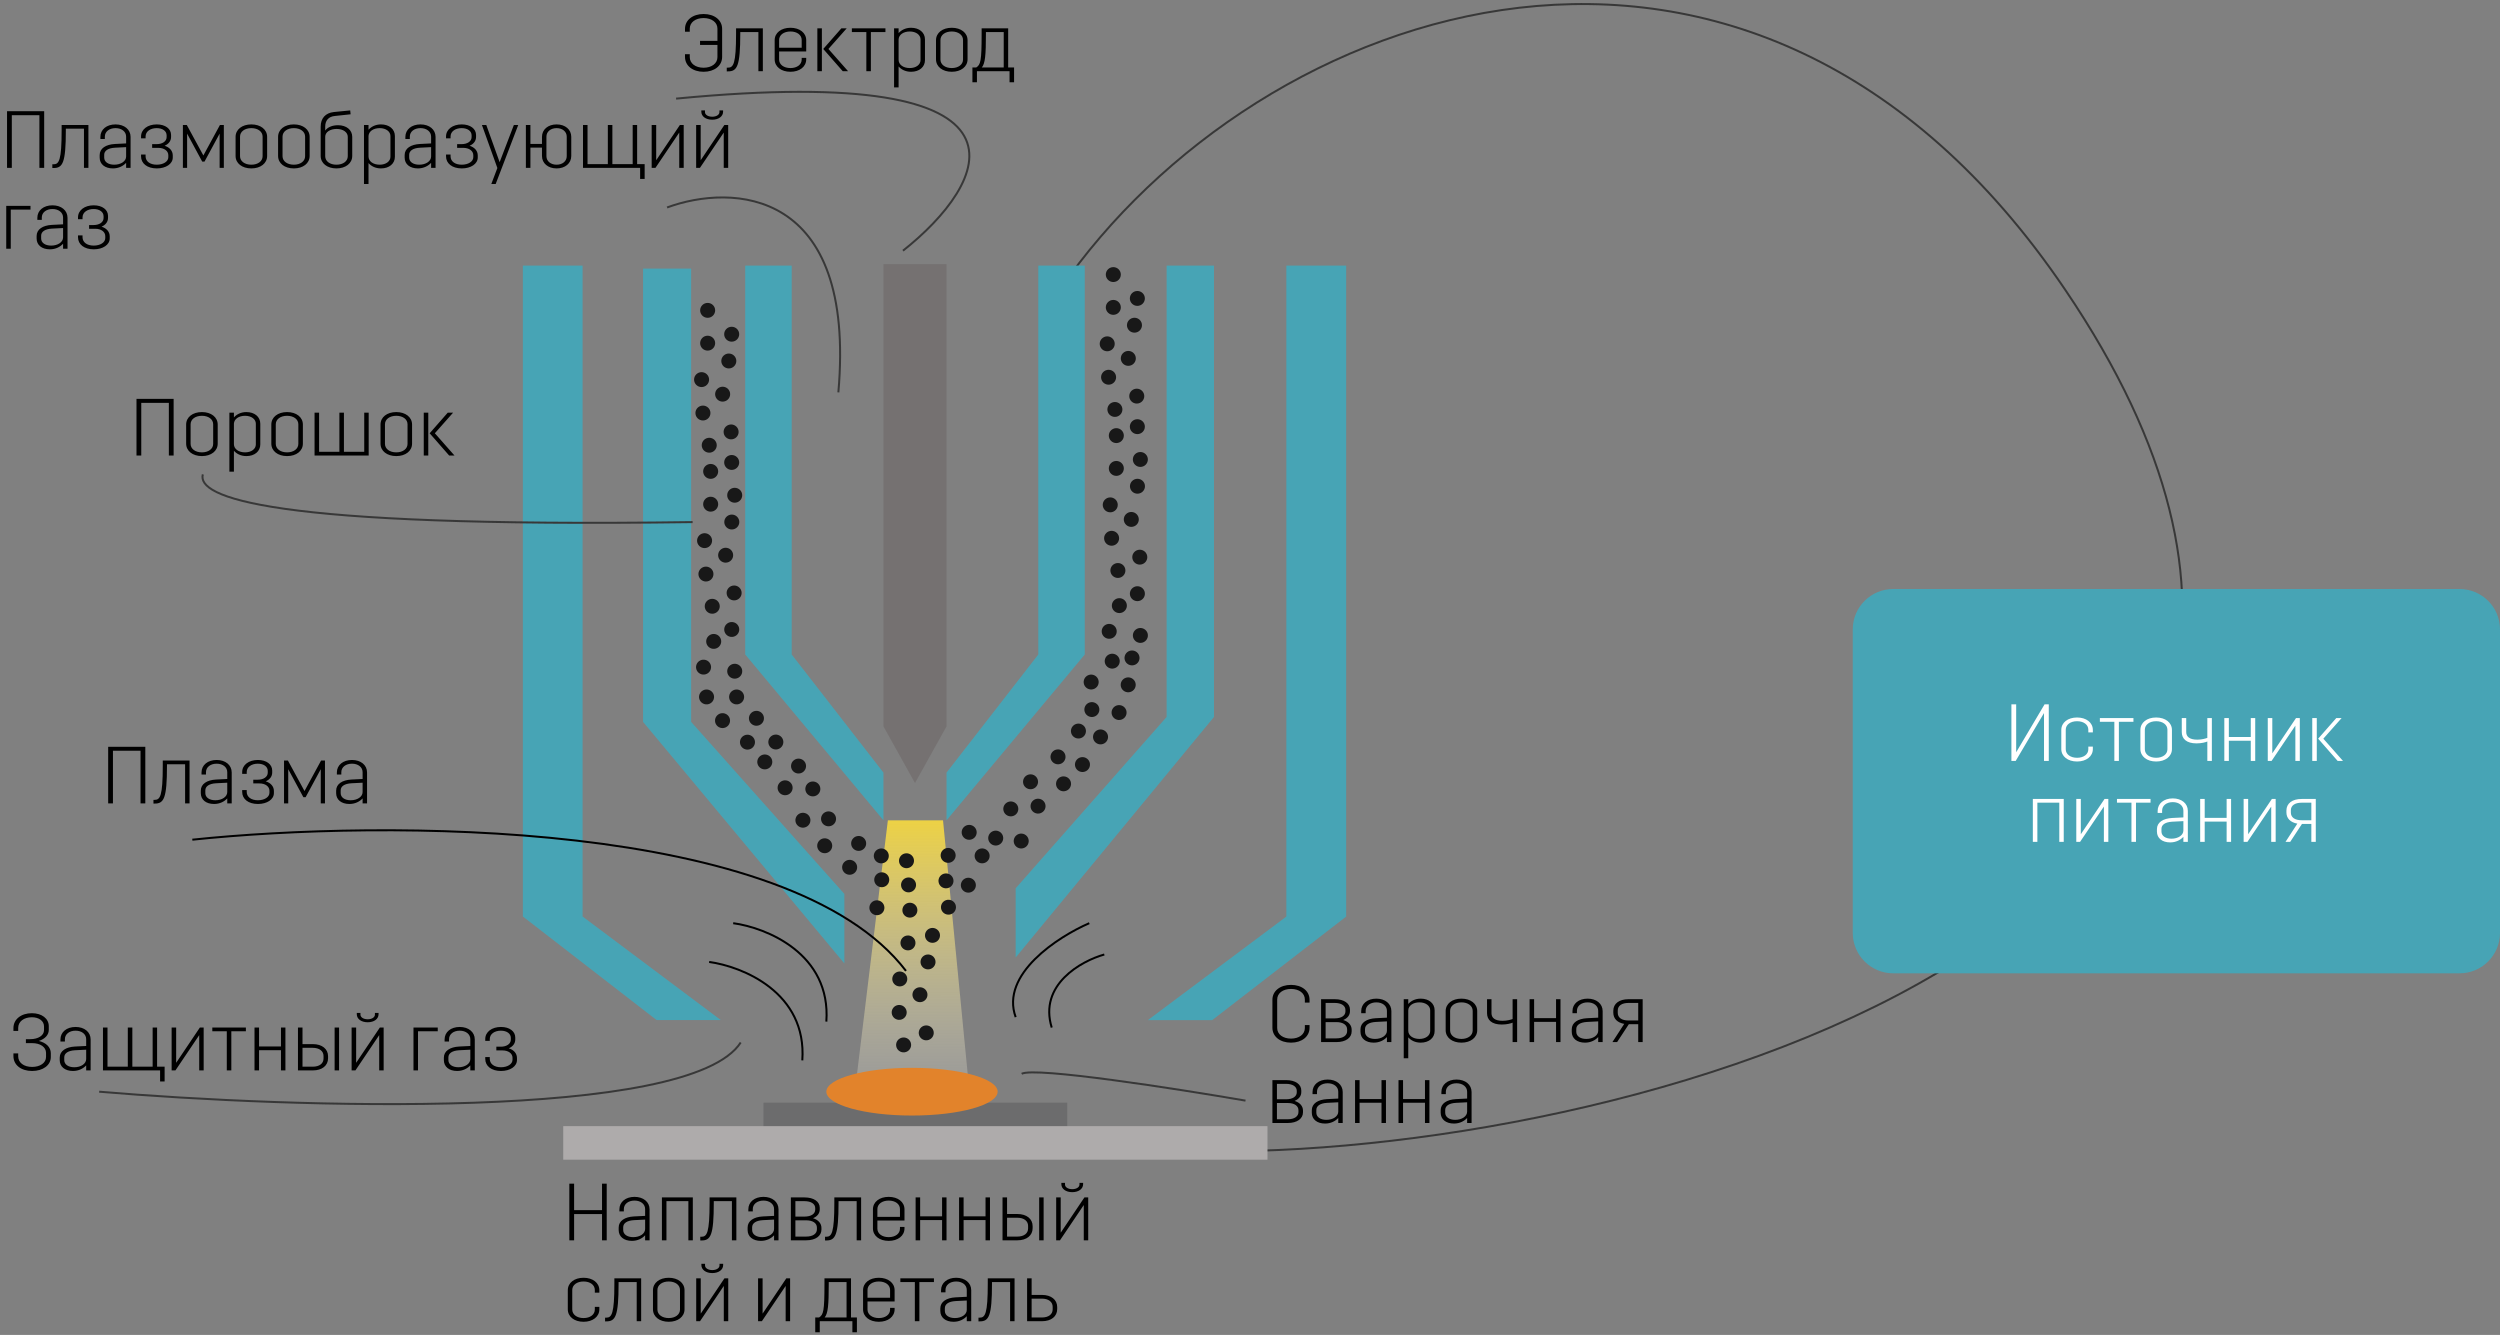<svg width="618" height="330" viewBox="0 0 618 330" fill="none" xmlns="http://www.w3.org/2000/svg">
<rect x="0" y="0" width="618" height="330" fill="#808080" stroke="none"/>
<path d="M300.999 284.604C404.666 284.937 616.709 228.519 510.5 71.604C433 -42.897 311 0.27 262 71.604" stroke="#383838" stroke-width="0.5"/>
<path d="M219.481 202.78H233.113L239.93 272.813H210.96L219.481 202.78Z" fill="url(#paint0_linear_411_656)"/>
<path d="M263.824 272.581V279.214H188.728V272.581H263.824Z" fill="#6C6C6D"/>
<rect x="313.32" y="278.384" width="8.292" height="174.087" transform="rotate(90 313.32 278.384)" fill="#AEABAB"/>
<path d="M269.271 228.213C261.595 231.531 247.21 240.819 251.072 251.435" stroke="black" stroke-width="0.5"/>
<path d="M272.984 235.954C267.289 237.551 256.717 243.399 259.985 254.015" stroke="black" stroke-width="0.5"/>
<path d="M218.387 65.294H233.986V179.559L226.186 193.566L218.387 179.559V65.294Z" fill="#757171"/>
<path d="M195.707 161.793L218.388 190.986V202.781L184.219 161.793V65.663H195.707V161.793Z" fill="#47A4B5"/>
<path d="M170.846 178.447L208.729 220.981V238.166L158.961 178.448V66.401L170.846 66.4V178.447Z" fill="#47A4B5"/>
<path d="M288.39 177.229L251.073 219.58V236.692L300.098 177.229V65.663L288.39 65.663V177.229Z" fill="#47A4B5"/>
<path d="M256.665 161.793L233.984 190.986V202.781L268.152 161.793V65.663H256.665V161.793Z" fill="#47A4B5"/>
<path d="M144.014 65.663H129.25V226.559L162.305 252.153H178.176L144.014 226.559V65.663Z" fill="#47A4B5"/>
<path d="M317.984 65.663H332.777V226.576L299.656 252.173H283.753L317.984 226.576V65.663Z" fill="#47A4B5"/>
<ellipse cx="225.443" cy="269.865" rx="21.17" ry="5.898" fill="#E2832B"/>
<ellipse cx="174.931" cy="76.721" rx="1.857" ry="1.843" fill="#181818"/>
<ellipse cx="275.212" cy="67.875" rx="1.857" ry="1.843" fill="#181818"/>
<ellipse cx="1.852" cy="1.848" rx="1.852" ry="1.848" transform="matrix(0.791 -0.612 0.618 0.786 178.277 155.288)" fill="#181818"/>
<ellipse cx="1.852" cy="1.848" rx="1.852" ry="1.848" transform="matrix(0.791 -0.612 0.618 0.786 278.555 146.442)" fill="#181818"/>
<ellipse cx="175.677" cy="116.529" rx="1.857" ry="1.843" fill="#181818"/>
<ellipse cx="275.955" cy="107.683" rx="1.857" ry="1.843" fill="#181818"/>
<ellipse cx="1.852" cy="1.848" rx="1.852" ry="1.848" transform="matrix(0.791 -0.612 0.618 0.786 186.449 188.028)" fill="#181818"/>
<ellipse cx="1.852" cy="1.848" rx="1.852" ry="1.848" transform="matrix(0.789 0.615 -0.621 0.784 266.277 178.129)" fill="#181818"/>
<ellipse cx="1.857" cy="1.843" rx="1.857" ry="1.843" transform="matrix(0.998 0.057 -0.058 0.998 223.176 223.05)" fill="#181818"/>
<ellipse cx="180.873" cy="114.318" rx="1.857" ry="1.843" fill="#181818"/>
<ellipse cx="281.154" cy="105.471" rx="1.857" ry="1.843" fill="#181818"/>
<ellipse cx="1.852" cy="1.848" rx="1.852" ry="1.848" transform="matrix(0.791 -0.612 0.618 0.786 189.18 183.11)" fill="#181818"/>
<ellipse cx="1.852" cy="1.848" rx="1.852" ry="1.848" transform="matrix(0.789 0.615 -0.621 0.784 271.738 179.579)" fill="#181818"/>
<ellipse cx="1.857" cy="1.843" rx="1.857" ry="1.843" transform="matrix(0.998 0.057 -0.058 0.998 232.715 222.316)" fill="#181818"/>
<ellipse cx="1.848" cy="1.853" rx="1.848" ry="1.853" transform="matrix(0.57 0.821 -0.825 0.565 180.637 86.673)" fill="#181818"/>
<ellipse cx="1.848" cy="1.853" rx="1.848" ry="1.853" transform="matrix(0.57 0.821 -0.825 0.565 280.914 77.827)" fill="#181818"/>
<ellipse cx="1.856" cy="1.844" rx="1.856" ry="1.844" transform="matrix(0.955 0.298 -0.302 0.953 172.703 162.604)" fill="#181818"/>
<ellipse cx="1.856" cy="1.844" rx="1.856" ry="1.844" transform="matrix(0.955 0.298 -0.302 0.953 272.98 153.757)" fill="#181818"/>
<ellipse cx="1.848" cy="1.853" rx="1.848" ry="1.853" transform="matrix(0.57 0.821 -0.825 0.565 181.375 126.481)" fill="#181818"/>
<ellipse cx="1.848" cy="1.853" rx="1.848" ry="1.853" transform="matrix(0.57 0.821 -0.825 0.565 281.656 117.635)" fill="#181818"/>
<ellipse cx="1.856" cy="1.844" rx="1.856" ry="1.844" transform="matrix(0.955 0.298 -0.302 0.953 199.719 192.714)" fill="#181818"/>
<ellipse cx="1.843" cy="1.857" rx="1.843" ry="1.857" transform="matrix(-0.063 0.998 -0.998 -0.062 264.875 192.038)" fill="#181818"/>
<ellipse cx="1.847" cy="1.853" rx="1.847" ry="1.853" transform="matrix(0.522 0.853 -0.856 0.516 230.031 235.258)" fill="#181818"/>
<ellipse cx="1.856" cy="1.843" rx="1.856" ry="1.843" transform="matrix(0.982 -0.189 0.192 0.981 171.59 100.645)" fill="#181818"/>
<ellipse cx="1.856" cy="1.843" rx="1.856" ry="1.843" transform="matrix(0.982 -0.189 0.192 0.981 271.867 91.798)" fill="#181818"/>
<ellipse cx="1.849" cy="1.851" rx="1.849" ry="1.851" transform="matrix(0.66 -0.752 0.757 0.654 175.988 178.317)" fill="#181818"/>
<ellipse cx="1.849" cy="1.851" rx="1.849" ry="1.851" transform="matrix(0.66 -0.752 0.757 0.654 276.27 169.471)" fill="#181818"/>
<ellipse cx="1.856" cy="1.843" rx="1.856" ry="1.843" transform="matrix(0.982 -0.189 0.192 0.981 172.332 140.453)" fill="#181818"/>
<ellipse cx="1.856" cy="1.843" rx="1.856" ry="1.843" transform="matrix(0.982 -0.189 0.192 0.981 272.613 131.606)" fill="#181818"/>
<ellipse cx="1.849" cy="1.851" rx="1.849" ry="1.851" transform="matrix(0.66 -0.752 0.757 0.654 201.246 209.251)" fill="#181818"/>
<ellipse cx="1.854" cy="1.846" rx="1.854" ry="1.846" transform="matrix(0.891 0.454 -0.459 0.888 249.066 197.481)" fill="#181818"/>
<ellipse cx="1.85" cy="1.85" rx="1.85" ry="1.85" transform="matrix(-0.72 0.694 -0.7 -0.715 245.41 211.61)" fill="#181818"/>
<ellipse cx="1.853" cy="1.847" rx="1.853" ry="1.847" transform="matrix(-0.854 -0.52 0.525 -0.851 218.578 220.013)" fill="#181818"/>
<ellipse cx="1.857" cy="1.843" rx="1.857" ry="1.843" transform="matrix(0.991 -0.133 0.135 0.991 220.191 248.688)" fill="#181818"/>
<ellipse cx="180.873" cy="82.618" rx="1.857" ry="1.843" fill="#181818"/>
<ellipse cx="281.154" cy="73.772" rx="1.857" ry="1.843" fill="#181818"/>
<ellipse cx="1.852" cy="1.848" rx="1.852" ry="1.848" transform="matrix(0.791 -0.612 0.618 0.786 173.82 158.236)" fill="#181818"/>
<ellipse cx="1.852" cy="1.848" rx="1.852" ry="1.848" transform="matrix(0.791 -0.612 0.618 0.786 274.098 149.39)" fill="#181818"/>
<ellipse cx="181.619" cy="122.426" rx="1.857" ry="1.843" fill="#181818"/>
<ellipse cx="281.896" cy="113.58" rx="1.857" ry="1.843" fill="#181818"/>
<ellipse cx="1.852" cy="1.848" rx="1.852" ry="1.848" transform="matrix(0.791 -0.612 0.618 0.786 194.793 189.051)" fill="#181818"/>
<ellipse cx="1.852" cy="1.848" rx="1.852" ry="1.848" transform="matrix(0.789 0.615 -0.621 0.784 267.273 186.412)" fill="#181818"/>
<ellipse cx="1.857" cy="1.843" rx="1.857" ry="1.843" transform="matrix(0.998 0.057 -0.058 0.998 228.766 229.28)" fill="#181818"/>
<ellipse cx="1.848" cy="1.853" rx="1.848" ry="1.853" transform="matrix(0.57 0.821 -0.825 0.565 179.113 94.876)" fill="#181818"/>
<ellipse cx="1.848" cy="1.853" rx="1.848" ry="1.853" transform="matrix(0.57 0.821 -0.825 0.565 279.395 86.029)" fill="#181818"/>
<ellipse cx="1.856" cy="1.844" rx="1.856" ry="1.844" transform="matrix(0.955 0.298 -0.302 0.953 180.875 169.976)" fill="#181818"/>
<ellipse cx="1.856" cy="1.844" rx="1.856" ry="1.844" transform="matrix(0.955 0.298 -0.302 0.953 278.621 160.33)" fill="#181818"/>
<ellipse cx="1.848" cy="1.853" rx="1.848" ry="1.853" transform="matrix(0.57 0.821 -0.825 0.565 179.855 134.684)" fill="#181818"/>
<ellipse cx="1.848" cy="1.853" rx="1.848" ry="1.853" transform="matrix(0.57 0.821 -0.825 0.565 280.133 125.838)" fill="#181818"/>
<ellipse cx="1.856" cy="1.844" rx="1.856" ry="1.844" transform="matrix(0.955 0.298 -0.302 0.953 203.602 200.109)" fill="#181818"/>
<ellipse cx="1.843" cy="1.857" rx="1.843" ry="1.857" transform="matrix(-0.063 0.998 -0.998 -0.062 258.574 197.556)" fill="#181818"/>
<ellipse cx="1.855" cy="1.845" rx="1.855" ry="1.845" transform="matrix(-0.927 -0.376 0.381 -0.925 240.395 221.225)" fill="#181818"/>
<ellipse cx="1.843" cy="1.857" rx="1.843" ry="1.857" transform="matrix(0.139 -0.99 0.991 0.137 214.672 225.967)" fill="#181818"/>
<ellipse cx="1.847" cy="1.853" rx="1.847" ry="1.853" transform="matrix(0.522 0.853 -0.856 0.516 228.035 243.361)" fill="#181818"/>
<ellipse cx="1.856" cy="1.843" rx="1.856" ry="1.843" transform="matrix(0.982 -0.189 0.192 0.981 178.555 105.312)" fill="#181818"/>
<ellipse cx="1.856" cy="1.843" rx="1.856" ry="1.843" transform="matrix(0.982 -0.189 0.192 0.981 278.832 96.465)" fill="#181818"/>
<ellipse cx="1.849" cy="1.851" rx="1.849" ry="1.851" transform="matrix(0.66 -0.752 0.757 0.654 184.371 177.744)" fill="#181818"/>
<ellipse cx="1.854" cy="1.846" rx="1.854" ry="1.846" transform="matrix(0.891 0.454 -0.459 0.888 275.832 173.662)" fill="#181818"/>
<ellipse cx="1.857" cy="1.843" rx="1.857" ry="1.843" transform="matrix(0.991 -0.133 0.135 0.991 231.758 216.173)" fill="#181818"/>
<ellipse cx="1.854" cy="1.846" rx="1.854" ry="1.846" transform="matrix(0.891 0.454 -0.459 0.888 269.105 172.924)" fill="#181818"/>
<ellipse cx="1.857" cy="1.843" rx="1.857" ry="1.843" transform="matrix(0.991 -0.133 0.135 0.991 222.504 217.172)" fill="#181818"/>
<ellipse cx="1.856" cy="1.843" rx="1.856" ry="1.843" transform="matrix(0.982 -0.189 0.192 0.981 179.301 145.12)" fill="#181818"/>
<ellipse cx="1.856" cy="1.843" rx="1.856" ry="1.843" transform="matrix(0.982 -0.189 0.192 0.981 279.578 136.273)" fill="#181818"/>
<ellipse cx="1.849" cy="1.851" rx="1.849" ry="1.851" transform="matrix(0.66 -0.752 0.757 0.654 209.637 208.677)" fill="#181818"/>
<ellipse cx="1.854" cy="1.846" rx="1.854" ry="1.846" transform="matrix(0.891 0.454 -0.459 0.888 251.641 205.422)" fill="#181818"/>
<ellipse cx="1.85" cy="1.85" rx="1.85" ry="1.85" transform="matrix(-0.72 0.694 -0.7 -0.715 237.008 211.49)" fill="#181818"/>
<ellipse cx="1.853" cy="1.847" rx="1.853" ry="1.847" transform="matrix(-0.854 -0.52 0.525 -0.851 218.469 214.116)" fill="#181818"/>
<ellipse cx="1.857" cy="1.843" rx="1.857" ry="1.843" transform="matrix(0.991 -0.133 0.135 0.991 226.879 253.746)" fill="#181818"/>
<ellipse cx="174.931" cy="84.83" rx="1.857" ry="1.843" fill="#181818"/>
<ellipse cx="275.212" cy="75.984" rx="1.857" ry="1.843" fill="#181818"/>
<ellipse cx="1.852" cy="1.848" rx="1.852" ry="1.848" transform="matrix(0.791 -0.612 0.618 0.786 179.016 165.608)" fill="#181818"/>
<ellipse cx="1.852" cy="1.848" rx="1.852" ry="1.848" transform="matrix(0.791 -0.612 0.618 0.786 279.297 156.762)" fill="#181818"/>
<ellipse cx="175.677" cy="124.638" rx="1.857" ry="1.843" fill="#181818"/>
<ellipse cx="275.955" cy="115.792" rx="1.857" ry="1.843" fill="#181818"/>
<ellipse cx="1.852" cy="1.848" rx="1.852" ry="1.848" transform="matrix(0.791 -0.612 0.618 0.786 191.473 194.422)" fill="#181818"/>
<ellipse cx="1.852" cy="1.848" rx="1.852" ry="1.848" transform="matrix(0.789 0.615 -0.621 0.784 261.227 184.505)" fill="#181818"/>
<ellipse cx="1.857" cy="1.843" rx="1.857" ry="1.843" transform="matrix(0.998 0.057 -0.058 0.998 222.703 231.145)" fill="#181818"/>
<ellipse cx="1.848" cy="1.853" rx="1.848" ry="1.853" transform="matrix(0.57 0.821 -0.825 0.565 173.906 91.275)" fill="#181818"/>
<ellipse cx="1.848" cy="1.853" rx="1.848" ry="1.853" transform="matrix(0.57 0.821 -0.825 0.565 274.18 82.429)" fill="#181818"/>
<ellipse cx="1.856" cy="1.844" rx="1.856" ry="1.844" transform="matrix(0.955 0.298 -0.302 0.953 173.445 169.976)" fill="#181818"/>
<ellipse cx="1.856" cy="1.844" rx="1.856" ry="1.844" transform="matrix(0.955 0.298 -0.302 0.953 273.727 161.129)" fill="#181818"/>
<ellipse cx="1.856" cy="1.844" rx="1.856" ry="1.844" transform="matrix(0.955 0.298 -0.302 0.953 268.523 166.29)" fill="#181818"/>
<ellipse cx="1.848" cy="1.853" rx="1.848" ry="1.853" transform="matrix(0.57 0.821 -0.825 0.565 174.648 131.084)" fill="#181818"/>
<ellipse cx="1.848" cy="1.853" rx="1.848" ry="1.853" transform="matrix(0.57 0.821 -0.825 0.565 274.93 122.238)" fill="#181818"/>
<ellipse cx="1.856" cy="1.844" rx="1.856" ry="1.844" transform="matrix(0.955 0.298 -0.302 0.953 197.266 200.45)" fill="#181818"/>
<ellipse cx="1.843" cy="1.857" rx="1.843" ry="1.857" transform="matrix(-0.063 0.998 -0.998 -0.062 256.719 191.533)" fill="#181818"/>
<ellipse cx="1.847" cy="1.853" rx="1.847" ry="1.853" transform="matrix(0.522 0.853 -0.856 0.516 223.047 239.468)" fill="#181818"/>
<ellipse cx="1.856" cy="1.843" rx="1.856" ry="1.843" transform="matrix(0.982 -0.189 0.192 0.981 173.148 108.606)" fill="#181818"/>
<ellipse cx="1.856" cy="1.843" rx="1.856" ry="1.843" transform="matrix(0.982 -0.189 0.192 0.981 273.426 99.76)" fill="#181818"/>
<ellipse cx="1.849" cy="1.851" rx="1.849" ry="1.851" transform="matrix(0.66 -0.752 0.757 0.654 182.152 183.644)" fill="#181818"/>
<ellipse cx="1.856" cy="1.843" rx="1.856" ry="1.843" transform="matrix(0.982 -0.189 0.192 0.981 173.891 148.415)" fill="#181818"/>
<ellipse cx="1.856" cy="1.843" rx="1.856" ry="1.843" transform="matrix(0.982 -0.189 0.192 0.981 274.168 139.569)" fill="#181818"/>
<ellipse cx="1.849" cy="1.851" rx="1.849" ry="1.851" transform="matrix(0.66 -0.752 0.757 0.654 207.41 214.577)" fill="#181818"/>
<ellipse cx="1.854" cy="1.846" rx="1.854" ry="1.846" transform="matrix(0.891 0.454 -0.459 0.888 245.336 204.697)" fill="#181818"/>
<ellipse cx="1.85" cy="1.85" rx="1.85" ry="1.85" transform="matrix(-0.72 0.694 -0.7 -0.715 242.207 205.793)" fill="#181818"/>
<ellipse cx="1.853" cy="1.847" rx="1.853" ry="1.847" transform="matrix(-0.854 -0.52 0.525 -0.851 224.699 215.312)" fill="#181818"/>
<ellipse cx="1.857" cy="1.843" rx="1.857" ry="1.843" transform="matrix(0.991 -0.133 0.135 0.991 221.285 256.726)" fill="#181818"/>
<path d="M181.246 228.213C189.417 229.319 205.461 235.733 204.273 252.541" stroke="black" stroke-width="0.5"/>
<path d="M175.305 237.797C183.475 238.903 199.52 245.317 198.331 262.125" stroke="black" stroke-width="0.5"/>
<path d="M169.331 13.403V14.063C169.331 16.244 171.231 17.744 173.931 17.744C176.611 17.744 178.511 16.244 178.511 14.063V7.144C178.511 4.964 176.611 3.464 173.931 3.464C171.231 3.464 169.331 4.964 169.331 7.144V7.844H170.511V7.084C170.511 5.524 171.931 4.464 173.931 4.464C175.931 4.464 177.351 5.524 177.351 7.084V10.104H173.051V11.104H177.351V14.123C177.351 15.684 175.931 16.744 173.931 16.744C171.931 16.744 170.511 15.684 170.511 14.123V13.403H169.331ZM179.655 16.724V17.643H179.955C182.215 17.643 182.995 16.424 182.995 8.324V7.924H187.475V17.604H188.575V7.004H181.955V8.324C181.955 15.803 181.295 16.724 179.955 16.724H179.655ZM191.497 14.664C191.497 16.483 193.097 17.744 195.397 17.744C197.677 17.744 199.297 16.483 199.297 14.664V14.303H198.177V14.723C198.177 15.963 197.037 16.823 195.397 16.823C193.757 16.823 192.597 15.963 192.597 14.723V12.723H199.297V9.944C199.297 8.124 197.677 6.864 195.397 6.864C193.097 6.864 191.497 8.124 191.497 9.944V14.664ZM195.397 7.784C197.037 7.784 198.177 8.644 198.177 9.884V11.803H192.597V9.884C192.597 8.644 193.757 7.784 195.397 7.784ZM208.328 17.604H209.648L204.788 12.104L209.308 7.004H207.988L203.508 12.104L208.328 17.604ZM202.048 17.604H203.168V7.004H202.048V17.604ZM210.58 7.924H214.16V17.604H215.28V7.924H218.88V7.004H210.58V7.924ZM221.013 21.604H222.133V16.424C222.773 17.163 223.813 17.744 225.213 17.744C227.253 17.744 228.653 16.564 228.653 14.864V9.744C228.653 8.044 227.253 6.864 225.213 6.864C223.813 6.864 222.773 7.464 222.133 8.184V7.004H221.013V21.604ZM224.893 16.823C223.293 16.823 222.133 15.983 222.133 14.803V9.724C222.193 8.584 223.333 7.784 224.893 7.784C226.453 7.784 227.553 8.624 227.553 9.744V14.864C227.553 15.983 226.453 16.823 224.893 16.823ZM239.18 14.664V9.944C239.18 8.124 237.56 6.864 235.28 6.864C232.98 6.864 231.38 8.124 231.38 9.944V14.664C231.38 16.483 232.98 17.744 235.28 17.744C237.56 17.744 239.18 16.483 239.18 14.664ZM238.06 14.723C238.06 15.963 236.9 16.823 235.28 16.823C233.64 16.823 232.48 15.963 232.48 14.723V9.884C232.48 8.644 233.64 7.784 235.28 7.784C236.9 7.784 238.06 8.644 238.06 9.884V14.723ZM240.38 20.343H241.5V17.604H249.56V20.343H250.68V16.683H249.22V7.004H242.66V8.324C242.66 15.184 242.4 15.983 241.32 16.683H240.38V20.343ZM243.72 8.324V7.924H248.12V16.683H242.7C243.52 15.704 243.72 13.723 243.72 8.324Z" fill="black"/>
<path d="M2.92 41.493V28.473H9.74V41.493H10.92V27.493H1.74V41.493H2.92ZM12.936 40.613V41.533H13.236C15.496 41.533 16.276 40.313 16.276 32.213V31.813H20.756V41.493H21.856V30.893H15.236V32.213C15.236 39.693 14.576 40.613 13.236 40.613H12.936ZM25.918 34.353V33.773C25.918 32.533 27.018 31.673 28.558 31.673C30.078 31.673 31.178 32.533 31.178 33.773V35.453L28.398 35.593C26.178 35.713 24.638 36.673 24.638 38.333V38.953C24.638 40.573 25.918 41.633 27.918 41.633C29.358 41.633 30.478 41.013 31.178 40.253V41.493H32.278V33.833C32.278 32.013 30.738 30.753 28.558 30.753C26.358 30.753 24.818 32.013 24.818 33.833V34.353H25.918ZM31.178 38.693C31.178 39.853 29.878 40.713 28.238 40.713C26.718 40.713 25.758 39.993 25.758 38.953V38.273C25.758 37.273 26.678 36.613 28.418 36.513L31.178 36.373V38.693ZM38.749 30.753C36.509 30.753 34.869 31.973 34.869 33.733V34.193H35.989V33.733C35.989 32.493 37.169 31.673 38.729 31.673C40.189 31.673 41.189 32.393 41.189 33.453V33.893C41.189 34.933 40.149 35.633 38.709 35.633H37.609V36.553H39.149C40.569 36.553 41.609 37.293 41.609 38.373V38.853C41.609 39.953 40.349 40.713 38.749 40.713C37.069 40.713 35.989 39.873 35.989 38.653V38.193H34.869V38.653C34.869 40.413 36.389 41.633 38.769 41.633C41.009 41.633 42.709 40.513 42.709 38.933V38.433C42.709 37.273 41.909 36.413 40.689 36.033C41.669 35.613 42.289 34.853 42.289 33.853V33.373C42.289 31.833 40.869 30.753 38.749 30.753ZM45.212 41.493H46.252V33.033L49.992 39.953H50.552L54.292 33.033V41.493H55.332V30.893H54.372L50.272 38.433L46.172 30.893H45.212V41.493ZM66.035 38.553V33.833C66.035 32.013 64.415 30.753 62.135 30.753C59.835 30.753 58.235 32.013 58.235 33.833V38.553C58.235 40.373 59.835 41.633 62.135 41.633C64.415 41.633 66.035 40.373 66.035 38.553ZM64.915 38.613C64.915 39.853 63.755 40.713 62.135 40.713C60.495 40.713 59.335 39.853 59.335 38.613V33.773C59.335 32.533 60.495 31.673 62.135 31.673C63.755 31.673 64.915 32.533 64.915 33.773V38.613ZM76.543 38.553V33.833C76.543 32.013 74.923 30.753 72.643 30.753C70.343 30.753 68.743 32.013 68.743 33.833V38.553C68.743 40.373 70.343 41.633 72.643 41.633C74.923 41.633 76.543 40.373 76.543 38.553ZM75.423 38.613C75.423 39.853 74.263 40.713 72.643 40.713C71.003 40.713 69.843 39.853 69.843 38.613V33.773C69.843 32.533 71.003 31.673 72.643 31.673C74.263 31.673 75.423 32.533 75.423 33.773V38.613ZM83.171 41.633C85.451 41.633 87.071 40.373 87.071 38.553V33.833C87.071 32.113 85.631 30.953 83.571 30.953C82.111 30.953 80.991 31.453 80.391 32.273V31.293C80.391 29.773 81.251 28.813 82.751 28.673L86.671 28.253L86.571 27.293L82.531 27.693C80.431 27.913 79.271 29.273 79.271 31.293V38.553C79.271 40.373 80.891 41.633 83.171 41.633ZM83.171 40.713C81.531 40.713 80.391 39.853 80.391 38.613V33.813C80.391 32.653 81.611 31.873 83.231 31.873C84.851 31.873 85.971 32.713 85.971 33.833V38.613C85.971 39.853 84.811 40.713 83.171 40.713ZM89.978 45.493H91.097V40.313C91.737 41.053 92.778 41.633 94.177 41.633C96.218 41.633 97.618 40.453 97.618 38.753V33.633C97.618 31.933 96.218 30.753 94.177 30.753C92.778 30.753 91.737 31.353 91.097 32.073V30.893H89.978V45.493ZM93.858 40.713C92.257 40.713 91.097 39.873 91.097 38.693V33.613C91.157 32.473 92.297 31.673 93.858 31.673C95.418 31.673 96.517 32.513 96.517 33.633V38.753C96.517 39.873 95.418 40.713 93.858 40.713ZM101.309 34.353V33.773C101.309 32.533 102.409 31.673 103.949 31.673C105.469 31.673 106.569 32.533 106.569 33.773V35.453L103.789 35.593C101.569 35.713 100.029 36.673 100.029 38.333V38.953C100.029 40.573 101.309 41.633 103.309 41.633C104.749 41.633 105.869 41.013 106.569 40.253V41.493H107.669V33.833C107.669 32.013 106.129 30.753 103.949 30.753C101.749 30.753 100.209 32.013 100.209 33.833V34.353H101.309ZM106.569 38.693C106.569 39.853 105.269 40.713 103.629 40.713C102.109 40.713 101.149 39.993 101.149 38.953V38.273C101.149 37.273 102.069 36.613 103.809 36.513L106.569 36.373V38.693ZM114.14 30.753C111.9 30.753 110.26 31.973 110.26 33.733V34.193H111.38V33.733C111.38 32.493 112.56 31.673 114.12 31.673C115.58 31.673 116.58 32.393 116.58 33.453V33.893C116.58 34.933 115.54 35.633 114.1 35.633H113V36.553H114.54C115.96 36.553 117 37.293 117 38.373V38.853C117 39.953 115.74 40.713 114.14 40.713C112.46 40.713 111.38 39.873 111.38 38.653V38.193H110.26V38.653C110.26 40.413 111.78 41.633 114.16 41.633C116.4 41.633 118.1 40.513 118.1 38.933V38.433C118.1 37.273 117.3 36.413 116.08 36.033C117.06 35.613 117.68 34.853 117.68 33.853V33.373C117.68 31.833 116.26 30.753 114.14 30.753ZM128.109 30.893H127.029L123.509 40.093L120.209 30.893H119.129L122.949 41.533L121.449 45.493H122.529L128.109 30.893ZM141.217 38.553V33.833C141.217 32.013 139.717 30.753 137.597 30.753C135.477 30.753 133.977 32.013 133.977 33.833V35.573H131.117V30.893H129.997V41.493H131.117V36.493H133.977V38.553C133.977 40.373 135.477 41.633 137.597 41.633C139.717 41.633 141.217 40.373 141.217 38.553ZM140.097 38.613C140.097 39.853 139.037 40.713 137.597 40.713C136.137 40.713 135.077 39.853 135.077 38.613V33.773C135.077 32.533 136.137 31.673 137.597 31.673C139.037 31.673 140.097 32.533 140.097 33.773V38.613ZM158.238 44.233H159.358V40.573H157.498V30.893H156.398V40.573H151.378V30.893H150.258V40.573H145.238V30.893H144.118V41.493H158.238V44.233ZM167.911 41.493H169.011V30.893H168.071L162.211 39.613V30.893H161.091V41.493H162.031L167.911 32.773V41.493ZM178.907 41.493H180.007V30.893H179.067L173.207 39.613V30.893H172.087V41.493H173.027L178.907 32.773V41.493ZM177.847 27.293V27.713C177.847 28.353 177.107 28.853 176.067 28.853C175.007 28.853 174.267 28.353 174.267 27.713V27.293H173.367V27.613C173.367 28.773 174.467 29.593 176.067 29.593C177.647 29.593 178.747 28.773 178.747 27.613V27.293H177.847ZM1.54 61.493H2.66V51.813H7.54V50.893H1.54V61.493ZM10.332 54.353V53.773C10.332 52.533 11.432 51.673 12.972 51.673C14.492 51.673 15.592 52.533 15.592 53.773V55.453L12.812 55.593C10.592 55.713 9.052 56.673 9.052 58.333V58.953C9.052 60.573 10.332 61.633 12.332 61.633C13.772 61.633 14.892 61.013 15.592 60.253V61.493H16.692V53.833C16.692 52.013 15.152 50.753 12.972 50.753C10.772 50.753 9.232 52.013 9.232 53.833V54.353H10.332ZM15.592 58.693C15.592 59.853 14.292 60.713 12.652 60.713C11.132 60.713 10.172 59.993 10.172 58.953V58.273C10.172 57.273 11.092 56.613 12.832 56.513L15.592 56.373V58.693ZM23.163 50.753C20.923 50.753 19.283 51.973 19.283 53.733V54.193H20.403V53.733C20.403 52.493 21.583 51.673 23.143 51.673C24.603 51.673 25.603 52.393 25.603 53.453V53.893C25.603 54.933 24.563 55.633 23.123 55.633H22.023V56.553H23.563C24.983 56.553 26.023 57.293 26.023 58.373V58.853C26.023 59.953 24.763 60.713 23.163 60.713C21.483 60.713 20.403 59.873 20.403 58.653V58.193H19.283V58.653C19.283 60.413 20.803 61.633 23.183 61.633C25.423 61.633 27.123 60.513 27.123 58.933V58.433C27.123 57.273 26.323 56.413 25.103 56.033C26.083 55.613 26.703 54.853 26.703 53.853V53.373C26.703 51.833 25.283 50.753 23.163 50.753Z" fill="black"/>
<path d="M34.92 112.604V99.584H41.74V112.604H42.92V98.603H33.74V112.604H34.92ZM53.816 109.664V104.944C53.816 103.124 52.196 101.864 49.916 101.864C47.616 101.864 46.016 103.124 46.016 104.944V109.664C46.016 111.484 47.616 112.744 49.916 112.744C52.196 112.744 53.816 111.484 53.816 109.664ZM52.696 109.724C52.696 110.964 51.536 111.824 49.916 111.824C48.276 111.824 47.116 110.964 47.116 109.724V104.884C47.116 103.644 48.276 102.784 49.916 102.784C51.536 102.784 52.696 103.644 52.696 104.884V109.724ZM56.704 116.604H57.824V111.424C58.464 112.164 59.504 112.744 60.904 112.744C62.944 112.744 64.344 111.564 64.344 109.864V104.744C64.344 103.044 62.944 101.864 60.904 101.864C59.504 101.864 58.464 102.464 57.824 103.184V102.004H56.704V116.604ZM60.584 111.824C58.984 111.824 57.824 110.984 57.824 109.804V104.724C57.884 103.584 59.024 102.784 60.584 102.784C62.144 102.784 63.244 103.624 63.244 104.744V109.864C63.244 110.984 62.144 111.824 60.584 111.824ZM74.871 109.664V104.944C74.871 103.124 73.251 101.864 70.971 101.864C68.671 101.864 67.071 103.124 67.071 104.944V109.664C67.071 111.484 68.671 112.744 70.971 112.744C73.251 112.744 74.871 111.484 74.871 109.664ZM73.751 109.724C73.751 110.964 72.591 111.824 70.971 111.824C69.331 111.824 68.171 110.964 68.171 109.724V104.884C68.171 103.644 69.331 102.784 70.971 102.784C72.591 102.784 73.751 103.644 73.751 104.884V109.724ZM77.759 112.604H91.139V102.004H90.039V111.684H85.019V102.004H83.899V111.684H78.879V102.004H77.759V112.604ZM101.863 109.664V104.944C101.863 103.124 100.243 101.864 97.963 101.864C95.663 101.864 94.063 103.124 94.063 104.944V109.664C94.063 111.484 95.663 112.744 97.963 112.744C100.243 112.744 101.863 111.484 101.863 109.664ZM100.743 109.724C100.743 110.964 99.583 111.824 97.963 111.824C96.323 111.824 95.163 110.964 95.163 109.724V104.884C95.163 103.644 96.323 102.784 97.963 102.784C99.583 102.784 100.743 103.644 100.743 104.884V109.724ZM111.031 112.604H112.351L107.491 107.104L112.011 102.004H110.691L106.211 107.104L111.031 112.604ZM104.751 112.604H105.871V102.004H104.751V112.604Z" fill="black"/>
<path d="M27.92 198.604V185.584H34.74V198.604H35.92V184.604H26.74V198.604H27.92ZM37.936 197.724V198.644H38.236C40.496 198.644 41.276 197.424 41.276 189.324V188.924H45.756V198.604H46.856V188.004H40.236V189.324C40.236 196.804 39.576 197.724 38.236 197.724H37.936ZM50.918 191.464V190.884C50.918 189.644 52.018 188.784 53.558 188.784C55.078 188.784 56.178 189.644 56.178 190.884V192.564L53.398 192.704C51.178 192.824 49.638 193.784 49.638 195.444V196.064C49.638 197.684 50.918 198.744 52.918 198.744C54.358 198.744 55.478 198.124 56.178 197.364V198.604H57.278V190.944C57.278 189.124 55.738 187.864 53.558 187.864C51.358 187.864 49.818 189.124 49.818 190.944V191.464H50.918ZM56.178 195.804C56.178 196.964 54.878 197.824 53.238 197.824C51.718 197.824 50.758 197.104 50.758 196.064V195.384C50.758 194.384 51.678 193.724 53.418 193.624L56.178 193.484V195.804ZM63.749 187.864C61.509 187.864 59.869 189.084 59.869 190.844V191.304H60.989V190.844C60.989 189.604 62.169 188.784 63.729 188.784C65.189 188.784 66.189 189.504 66.189 190.564V191.004C66.189 192.044 65.149 192.744 63.709 192.744H62.609V193.664H64.149C65.569 193.664 66.609 194.404 66.609 195.484V195.964C66.609 197.064 65.349 197.824 63.749 197.824C62.069 197.824 60.989 196.984 60.989 195.764V195.304H59.869V195.764C59.869 197.524 61.389 198.744 63.769 198.744C66.009 198.744 67.709 197.624 67.709 196.044V195.544C67.709 194.384 66.909 193.524 65.689 193.144C66.669 192.724 67.289 191.964 67.289 190.964V190.484C67.289 188.944 65.869 187.864 63.749 187.864ZM70.212 198.604H71.252V190.144L74.992 197.064H75.552L79.292 190.144V198.604H80.332V188.004H79.372L75.272 195.544L71.172 188.004H70.212V198.604ZM84.375 191.464V190.884C84.375 189.644 85.475 188.784 87.015 188.784C88.535 188.784 89.635 189.644 89.635 190.884V192.564L86.855 192.704C84.635 192.824 83.095 193.784 83.095 195.444V196.064C83.095 197.684 84.375 198.744 86.375 198.744C87.815 198.744 88.935 198.124 89.635 197.364V198.604H90.735V190.944C90.735 189.124 89.195 187.864 87.015 187.864C84.815 187.864 83.275 189.124 83.275 190.944V191.464H84.375ZM89.635 195.804C89.635 196.964 88.335 197.824 86.695 197.824C85.175 197.824 84.215 197.104 84.215 196.064V195.384C84.215 194.384 85.135 193.724 86.875 193.624L89.635 193.484V195.804Z" fill="black"/>
<path d="M322.56 253.404V254.124C322.56 255.684 321.14 256.744 319.14 256.744C317.14 256.744 315.72 255.684 315.72 254.124V247.084C315.72 245.524 317.14 244.464 319.14 244.464C321.14 244.464 322.56 245.524 322.56 247.084V247.844H323.72V247.144C323.72 244.964 321.82 243.464 319.14 243.464C316.44 243.464 314.54 244.964 314.54 247.144V254.064C314.54 256.244 316.44 257.744 319.14 257.744C321.82 257.744 323.72 256.244 323.72 254.064V253.404H322.56ZM326.571 257.604H330.371C332.691 257.604 334.131 256.524 334.131 254.964V254.544C334.131 253.424 333.351 252.544 332.051 252.144C333.111 251.704 333.711 250.944 333.711 249.964V249.564C333.711 248.044 332.271 247.004 329.951 247.004H326.571V257.604ZM333.011 254.464V254.884C333.011 255.964 332.031 256.684 330.351 256.684H327.691V252.664H330.351C332.031 252.664 333.011 253.384 333.011 254.464ZM332.591 249.644V250.024C332.591 251.044 331.611 251.744 329.931 251.744H327.691V247.924H329.931C331.611 247.924 332.591 248.624 332.591 249.644ZM337.59 250.464V249.884C337.59 248.644 338.69 247.784 340.23 247.784C341.75 247.784 342.85 248.644 342.85 249.884V251.564L340.07 251.704C337.85 251.824 336.31 252.784 336.31 254.444V255.064C336.31 256.684 337.59 257.744 339.59 257.744C341.03 257.744 342.15 257.124 342.85 256.364V257.604H343.95V249.944C343.95 248.124 342.41 246.864 340.23 246.864C338.03 246.864 336.49 248.124 336.49 249.944V250.464H337.59ZM342.85 254.804C342.85 255.964 341.55 256.824 339.91 256.824C338.39 256.824 337.43 256.104 337.43 255.064V254.384C337.43 253.384 338.35 252.724 340.09 252.624L342.85 252.484V254.804ZM347.001 261.604H348.121V256.424C348.761 257.164 349.801 257.744 351.201 257.744C353.241 257.744 354.641 256.564 354.641 254.864V249.744C354.641 248.044 353.241 246.864 351.201 246.864C349.801 246.864 348.761 247.464 348.121 248.184V247.004H347.001V261.604ZM350.881 256.824C349.281 256.824 348.121 255.984 348.121 254.804V249.724C348.181 248.584 349.321 247.784 350.881 247.784C352.441 247.784 353.541 248.624 353.541 249.744V254.864C353.541 255.984 352.441 256.824 350.881 256.824ZM365.168 254.664V249.944C365.168 248.124 363.548 246.864 361.268 246.864C358.968 246.864 357.368 248.124 357.368 249.944V254.664C357.368 256.484 358.968 257.744 361.268 257.744C363.548 257.744 365.168 256.484 365.168 254.664ZM364.048 254.724C364.048 255.964 362.888 256.824 361.268 256.824C359.628 256.824 358.468 255.964 358.468 254.724V249.884C358.468 248.644 359.628 247.784 361.268 247.784C362.888 247.784 364.048 248.644 364.048 249.884V254.724ZM375.036 247.004H373.916V251.904C373.476 252.064 372.556 252.344 371.436 252.344C369.556 252.344 368.696 251.624 368.696 250.464V247.004H367.596V250.464C367.596 252.124 368.756 253.264 371.236 253.264C372.536 253.264 373.476 252.984 373.916 252.804V257.604H375.036V247.004ZM384.654 257.604H385.754V247.004H384.654V251.684H379.234V247.004H378.114V257.604H379.234V252.604H384.654V257.604ZM389.816 250.464V249.884C389.816 248.644 390.916 247.784 392.456 247.784C393.976 247.784 395.076 248.644 395.076 249.884V251.564L392.296 251.704C390.076 251.824 388.536 252.784 388.536 254.444V255.064C388.536 256.684 389.816 257.744 391.816 257.744C393.256 257.744 394.376 257.124 395.076 256.364V257.604H396.176V249.944C396.176 248.124 394.636 246.864 392.456 246.864C390.256 246.864 388.716 248.124 388.716 249.944V250.464H389.816ZM395.076 254.804C395.076 255.964 393.776 256.824 392.136 256.824C390.616 256.824 389.656 256.104 389.656 255.064V254.384C389.656 253.384 390.576 252.724 392.316 252.624L395.076 252.484V254.804ZM406.068 247.004H402.568C400.268 247.004 398.808 248.084 398.808 249.864V250.324C398.808 251.824 399.828 252.804 401.508 253.104L398.588 257.604H399.748L402.648 253.184H404.968V257.604H406.068V247.004ZM399.908 250.384V249.804C399.908 248.604 400.928 247.924 402.568 247.924H404.968V252.264H402.568C400.928 252.264 399.908 251.584 399.908 250.384ZM314.54 277.604H318.34C320.66 277.604 322.1 276.524 322.1 274.964V274.544C322.1 273.424 321.32 272.544 320.02 272.144C321.08 271.704 321.68 270.944 321.68 269.964V269.564C321.68 268.044 320.24 267.004 317.92 267.004H314.54V277.604ZM320.98 274.464V274.884C320.98 275.964 320 276.684 318.32 276.684H315.66V272.664H318.32C320 272.664 320.98 273.384 320.98 274.464ZM320.56 269.644V270.024C320.56 271.044 319.58 271.744 317.9 271.744H315.66V267.924H317.9C319.58 267.924 320.56 268.624 320.56 269.644ZM325.559 270.464V269.884C325.559 268.644 326.659 267.784 328.199 267.784C329.719 267.784 330.819 268.644 330.819 269.884V271.564L328.039 271.704C325.819 271.824 324.279 272.784 324.279 274.444V275.064C324.279 276.684 325.559 277.744 327.559 277.744C328.999 277.744 330.119 277.124 330.819 276.364V277.604H331.919V269.944C331.919 268.124 330.379 266.864 328.199 266.864C325.999 266.864 324.459 268.124 324.459 269.944V270.464H325.559ZM330.819 274.804C330.819 275.964 329.519 276.824 327.879 276.824C326.359 276.824 325.399 276.104 325.399 275.064V274.384C325.399 273.384 326.319 272.724 328.059 272.624L330.819 272.484V274.804ZM341.51 277.604H342.61V267.004H341.51V271.684H336.09V267.004H334.97V277.604H336.09V272.604H341.51V277.604ZM352.252 277.604H353.352V267.004H352.252V271.684H346.832V267.004H345.712V277.604H346.832V272.604H352.252V277.604ZM357.414 270.464V269.884C357.414 268.644 358.514 267.784 360.054 267.784C361.574 267.784 362.674 268.644 362.674 269.884V271.564L359.894 271.704C357.674 271.824 356.134 272.784 356.134 274.444V275.064C356.134 276.684 357.414 277.744 359.414 277.744C360.854 277.744 361.974 277.124 362.674 276.364V277.604H363.774V269.944C363.774 268.124 362.234 266.864 360.054 266.864C357.854 266.864 356.314 268.124 356.314 269.944V270.464H357.414ZM362.674 274.804C362.674 275.964 361.374 276.824 359.734 276.824C358.214 276.824 357.254 276.104 357.254 275.064V274.384C357.254 273.384 358.174 272.724 359.914 272.624L362.674 272.484V274.804Z" fill="black"/>
<path d="M47.543 207.573C94.339 202.658 195.137 202.265 223.958 240.009" stroke="black" stroke-width="0.5"/>
<path d="M7.88 250.464C5.22 250.464 3.32 251.964 3.32 254.144V254.844H4.5V254.084C4.5 252.524 5.92 251.464 7.88 251.464C9.64 251.464 10.88 252.384 10.88 253.724V254.664C10.88 255.964 9.46 256.884 7.46 256.884H6.4V257.864H7.98C9.96 257.864 11.38 258.844 11.38 260.264V261.284C11.38 262.744 9.92 263.744 7.94 263.744C5.88 263.744 4.5 262.684 4.5 261.124V260.404H3.32V261.064C3.32 263.244 5.18 264.744 7.94 264.744C10.62 264.744 12.56 263.324 12.56 261.304V260.364C12.56 258.864 11.38 257.744 9.6 257.324C11.08 256.844 12.06 255.864 12.06 254.584V253.684C12.06 251.784 10.34 250.464 7.88 250.464ZM16.043 257.464V256.884C16.043 255.644 17.143 254.784 18.683 254.784C20.203 254.784 21.303 255.644 21.303 256.884V258.564L18.523 258.704C16.303 258.824 14.763 259.784 14.763 261.444V262.064C14.763 263.684 16.043 264.744 18.043 264.744C19.483 264.744 20.603 264.124 21.303 263.364V264.604H22.403V256.944C22.403 255.124 20.863 253.864 18.683 253.864C16.483 253.864 14.943 255.124 14.943 256.944V257.464H16.043ZM21.303 261.804C21.303 262.964 20.003 263.824 18.363 263.824C16.843 263.824 15.883 263.104 15.883 262.064V261.384C15.883 260.384 16.803 259.724 18.543 259.624L21.303 259.484V261.804ZM39.574 267.344H40.694V263.684H38.834V254.004H37.734V263.684H32.714V254.004H31.594V263.684H26.574V254.004H25.454V264.604H39.574V267.344ZM49.247 264.604H50.347V254.004H49.407L43.547 262.724V254.004H42.427V264.604H43.367L49.247 255.884V264.604ZM52.483 254.924H56.063V264.604H57.183V254.924H60.783V254.004H52.483V254.924ZM69.455 264.604H70.555V254.004H69.455V258.684H64.035V254.004H62.915V264.604H64.035V259.604H69.455V264.604ZM73.657 264.604H77.337C79.617 264.604 81.097 263.424 81.097 261.604V261.104C81.097 259.304 79.617 258.104 77.337 258.104H74.777V254.004H73.657V264.604ZM77.317 259.024C78.957 259.024 79.977 259.824 79.977 261.044V261.664C79.977 262.904 78.957 263.684 77.317 263.684H74.777V259.024H77.317ZM82.717 264.604H83.817V254.004H82.717V264.604ZM93.739 264.604H94.839V254.004H93.899L88.039 262.724V254.004H86.919V264.604H87.859L93.739 255.884V264.604ZM92.679 250.404V250.824C92.679 251.464 91.939 251.964 90.899 251.964C89.839 251.964 89.099 251.464 89.099 250.824V250.404H88.199V250.724C88.199 251.884 89.299 252.704 90.899 252.704C92.479 252.704 93.579 251.884 93.579 250.724V250.404H92.679ZM102.212 264.604H103.332V254.924H108.212V254.004H102.212V264.604ZM111.004 257.464V256.884C111.004 255.644 112.104 254.784 113.644 254.784C115.164 254.784 116.264 255.644 116.264 256.884V258.564L113.484 258.704C111.264 258.824 109.724 259.784 109.724 261.444V262.064C109.724 263.684 111.004 264.744 113.004 264.744C114.444 264.744 115.564 264.124 116.264 263.364V264.604H117.364V256.944C117.364 255.124 115.824 253.864 113.644 253.864C111.444 253.864 109.904 255.124 109.904 256.944V257.464H111.004ZM116.264 261.804C116.264 262.964 114.964 263.824 113.324 263.824C111.804 263.824 110.844 263.104 110.844 262.064V261.384C110.844 260.384 111.764 259.724 113.504 259.624L116.264 259.484V261.804ZM123.835 253.864C121.595 253.864 119.955 255.084 119.955 256.844V257.304H121.075V256.844C121.075 255.604 122.255 254.784 123.815 254.784C125.275 254.784 126.275 255.504 126.275 256.564V257.004C126.275 258.044 125.235 258.744 123.795 258.744H122.695V259.664H124.235C125.655 259.664 126.695 260.404 126.695 261.484V261.964C126.695 263.064 125.435 263.824 123.835 263.824C122.155 263.824 121.075 262.984 121.075 261.764V261.304H119.955V261.764C119.955 263.524 121.475 264.744 123.855 264.744C126.095 264.744 127.795 263.624 127.795 262.044V261.544C127.795 260.384 126.995 259.524 125.775 259.144C126.755 258.724 127.375 257.964 127.375 256.964V256.484C127.375 254.944 125.955 253.864 123.835 253.864Z" fill="black"/>
<path d="M141.92 306.604V300.124H148.82V306.604H149.98V292.604H148.82V299.144H141.92V292.604H140.74V306.604H141.92ZM154.215 299.464V298.884C154.215 297.644 155.315 296.784 156.855 296.784C158.375 296.784 159.475 297.644 159.475 298.884V300.564L156.695 300.704C154.475 300.824 152.935 301.784 152.935 303.444V304.064C152.935 305.684 154.215 306.744 156.215 306.744C157.655 306.744 158.775 306.124 159.475 305.364V306.604H160.575V298.944C160.575 297.124 159.035 295.864 156.855 295.864C154.655 295.864 153.115 297.124 153.115 298.944V299.464H154.215ZM159.475 303.804C159.475 304.964 158.175 305.824 156.535 305.824C155.015 305.824 154.055 305.104 154.055 304.064V303.384C154.055 302.384 154.975 301.724 156.715 301.624L159.475 301.484V303.804ZM170.166 306.604H171.266V296.004H163.626V306.604H164.746V296.924H170.166V306.604ZM173.108 305.724V306.644H173.408C175.668 306.644 176.448 305.424 176.448 297.324V296.924H180.928V306.604H182.028V296.004H175.408V297.324C175.408 304.804 174.748 305.724 173.408 305.724H173.108ZM186.09 299.464V298.884C186.09 297.644 187.19 296.784 188.73 296.784C190.25 296.784 191.35 297.644 191.35 298.884V300.564L188.57 300.704C186.35 300.824 184.81 301.784 184.81 303.444V304.064C184.81 305.684 186.09 306.744 188.09 306.744C189.53 306.744 190.65 306.124 191.35 305.364V306.604H192.45V298.944C192.45 297.124 190.91 295.864 188.73 295.864C186.53 295.864 184.99 297.124 184.99 298.944V299.464H186.09ZM191.35 303.804C191.35 304.964 190.05 305.824 188.41 305.824C186.89 305.824 185.93 305.104 185.93 304.064V303.384C185.93 302.384 186.85 301.724 188.59 301.624L191.35 301.484V303.804ZM195.501 306.604H199.301C201.621 306.604 203.061 305.524 203.061 303.964V303.544C203.061 302.424 202.281 301.544 200.981 301.144C202.041 300.704 202.641 299.944 202.641 298.964V298.564C202.641 297.044 201.201 296.004 198.881 296.004H195.501V306.604ZM201.941 303.464V303.884C201.941 304.964 200.961 305.684 199.281 305.684H196.621V301.664H199.281C200.961 301.664 201.941 302.384 201.941 303.464ZM201.521 298.644V299.024C201.521 300.044 200.541 300.744 198.861 300.744H196.621V296.924H198.861C200.541 296.924 201.521 297.624 201.521 298.644ZM203.948 305.724V306.644H204.248C206.508 306.644 207.288 305.424 207.288 297.324V296.924H211.768V306.604H212.868V296.004H206.248V297.324C206.248 304.804 205.588 305.724 204.248 305.724H203.948ZM215.79 303.664C215.79 305.484 217.39 306.744 219.69 306.744C221.97 306.744 223.59 305.484 223.59 303.664V303.304H222.47V303.724C222.47 304.964 221.33 305.824 219.69 305.824C218.05 305.824 216.89 304.964 216.89 303.724V301.724H223.59V298.944C223.59 297.124 221.97 295.864 219.69 295.864C217.39 295.864 215.79 297.124 215.79 298.944V303.664ZM219.69 296.784C221.33 296.784 222.47 297.644 222.47 298.884V300.804H216.89V298.884C216.89 297.644 218.05 296.784 219.69 296.784ZM232.881 306.604H233.981V296.004H232.881V300.684H227.461V296.004H226.341V306.604H227.461V301.604H232.881V306.604ZM243.623 306.604H244.723V296.004H243.623V300.684H238.203V296.004H237.083V306.604H238.203V301.604H243.623V306.604ZM247.825 306.604H251.505C253.785 306.604 255.265 305.424 255.265 303.604V303.104C255.265 301.304 253.785 300.104 251.505 300.104H248.945V296.004H247.825V306.604ZM251.485 301.024C253.125 301.024 254.145 301.824 254.145 303.044V303.664C254.145 304.904 253.125 305.684 251.485 305.684H248.945V301.024H251.485ZM256.885 306.604H257.985V296.004H256.885V306.604ZM267.907 306.604H269.007V296.004H268.067L262.207 304.724V296.004H261.087V306.604H262.027L267.907 297.884V306.604ZM266.847 292.404V292.824C266.847 293.464 266.107 293.964 265.067 293.964C264.007 293.964 263.267 293.464 263.267 292.824V292.404H262.367V292.724C262.367 293.884 263.467 294.704 265.067 294.704C266.647 294.704 267.747 293.884 267.747 292.724V292.404H266.847ZM147.04 319.544H148.16V318.944C148.16 317.124 146.54 315.864 144.26 315.864C141.96 315.864 140.36 317.124 140.36 318.944V323.664C140.36 325.484 141.96 326.744 144.26 326.744C146.54 326.744 148.16 325.484 148.16 323.664V323.064H147.04V323.724C147.04 324.964 145.9 325.824 144.26 325.824C142.62 325.824 141.46 324.964 141.46 323.724V318.884C141.46 317.644 142.62 316.784 144.26 316.784C145.9 316.784 147.04 317.644 147.04 318.884V319.544ZM149.573 325.724V326.644H149.873C152.133 326.644 152.913 325.424 152.913 317.324V316.924H157.393V326.604H158.493V316.004H151.873V317.324C151.873 324.804 151.213 325.724 149.873 325.724H149.573ZM169.215 323.664V318.944C169.215 317.124 167.595 315.864 165.315 315.864C163.015 315.864 161.415 317.124 161.415 318.944V323.664C161.415 325.484 163.015 326.744 165.315 326.744C167.595 326.744 169.215 325.484 169.215 323.664ZM168.095 323.724C168.095 324.964 166.935 325.824 165.315 325.824C163.675 325.824 162.515 324.964 162.515 323.724V318.884C162.515 317.644 163.675 316.784 165.315 316.784C166.935 316.784 168.095 317.644 168.095 318.884V323.724ZM178.923 326.604H180.023V316.004H179.083L173.223 324.724V316.004H172.103V326.604H173.043L178.923 317.884V326.604ZM177.863 312.404V312.824C177.863 313.464 177.123 313.964 176.083 313.964C175.023 313.964 174.283 313.464 174.283 312.824V312.404H173.383V312.724C173.383 313.884 174.483 314.704 176.083 314.704C177.663 314.704 178.763 313.884 178.763 312.724V312.404H177.863ZM194.215 326.604H195.315V316.004H194.375L188.515 324.724V316.004H187.395V326.604H188.335L194.215 317.884V326.604ZM201.528 329.344H202.648V326.604H210.708V329.344H211.828V325.684H210.368V316.004H203.808V317.324C203.808 324.184 203.548 324.984 202.468 325.684H201.528V329.344ZM204.868 317.324V316.924H209.268V325.684H203.848C204.668 324.704 204.868 322.724 204.868 317.324ZM213.348 323.664C213.348 325.484 214.948 326.744 217.248 326.744C219.528 326.744 221.148 325.484 221.148 323.664V323.304H220.028V323.724C220.028 324.964 218.888 325.824 217.248 325.824C215.608 325.824 214.448 324.964 214.448 323.724V321.724H221.148V318.944C221.148 317.124 219.528 315.864 217.248 315.864C214.948 315.864 213.348 317.124 213.348 318.944V323.664ZM217.248 316.784C218.888 316.784 220.028 317.644 220.028 318.884V320.804H214.448V318.884C214.448 317.644 215.608 316.784 217.248 316.784ZM222.569 316.924H226.149V326.604H227.269V316.924H230.869V316.004H222.569V316.924ZM233.727 319.464V318.884C233.727 317.644 234.827 316.784 236.367 316.784C237.887 316.784 238.987 317.644 238.987 318.884V320.564L236.207 320.704C233.987 320.824 232.447 321.784 232.447 323.444V324.064C232.447 325.684 233.727 326.744 235.727 326.744C237.167 326.744 238.287 326.124 238.987 325.364V326.604H240.087V318.944C240.087 317.124 238.547 315.864 236.367 315.864C234.167 315.864 232.627 317.124 232.627 318.944V319.464H233.727ZM238.987 323.804C238.987 324.964 237.687 325.824 236.047 325.824C234.527 325.824 233.567 325.104 233.567 324.064V323.384C233.567 322.384 234.487 321.724 236.227 321.624L238.987 321.484V323.804ZM241.878 325.724V326.644H242.178C244.438 326.644 245.218 325.424 245.218 317.324V316.924H249.698V326.604H250.798V316.004H244.178V317.324C244.178 324.804 243.518 325.724 242.178 325.724H241.878ZM253.899 326.604H257.579C259.859 326.604 261.339 325.424 261.339 323.604V323.104C261.339 321.304 259.859 320.104 257.579 320.104H255.019V316.004H253.899V326.604ZM257.559 321.024C259.199 321.024 260.219 321.824 260.219 323.044V323.664C260.219 324.904 259.199 325.684 257.559 325.684H255.019V321.024H257.559Z" fill="black"/>
<path d="M223.21 61.977C243.885 45.636 261.613 15.239 167.129 24.38" stroke="#383838" stroke-width="0.5"/>
<path d="M164.902 51.288C180.873 45.391 211.699 46.276 207.242 96.994" stroke="#383838" stroke-width="0.5"/>
<path d="M50.137 117.267C48.651 122.796 65.438 130.537 171.213 129.062" stroke="#383838" stroke-width="0.5"/>
<path d="M24.512 269.865C72.175 273.92 170.62 277.164 183.1 257.702" stroke="#383838" stroke-width="0.5"/>
<path d="M307.889 272.076C290.805 269.128 255.819 263.672 252.551 265.442" stroke="#383838" stroke-width="0.5"/>
<path d="M458 155.604C458 150.081 462.477 145.604 468 145.604H608C613.523 145.604 618 150.081 618 155.604V230.604C618 236.126 613.523 240.604 608 240.604H468C462.477 240.604 458 236.126 458 230.604V155.604Z" fill="#47A4B5"/>
<path d="M498.279 188.104L505.279 176.264V188.104H506.459V174.104H505.419L498.399 185.964V174.104H497.219V188.104H498.279ZM516.233 181.044H517.353V180.444C517.353 178.624 515.733 177.364 513.453 177.364C511.153 177.364 509.553 178.624 509.553 180.444V185.164C509.553 186.984 511.153 188.244 513.453 188.244C515.733 188.244 517.353 186.984 517.353 185.164V184.564H516.233V185.224C516.233 186.464 515.093 187.324 513.453 187.324C511.813 187.324 510.653 186.464 510.653 185.224V180.384C510.653 179.144 511.813 178.284 513.453 178.284C515.093 178.284 516.233 179.144 516.233 180.384V181.044ZM519.086 178.424H522.666V188.104H523.786V178.424H527.386V177.504H519.086V178.424ZM536.904 185.164V180.444C536.904 178.624 535.284 177.364 533.004 177.364C530.704 177.364 529.104 178.624 529.104 180.444V185.164C529.104 186.984 530.704 188.244 533.004 188.244C535.284 188.244 536.904 186.984 536.904 185.164ZM535.784 185.224C535.784 186.464 534.624 187.324 533.004 187.324C531.364 187.324 530.204 186.464 530.204 185.224V180.384C530.204 179.144 531.364 178.284 533.004 178.284C534.624 178.284 535.784 179.144 535.784 180.384V185.224ZM546.772 177.504H545.652V182.404C545.212 182.564 544.292 182.844 543.172 182.844C541.292 182.844 540.432 182.124 540.432 180.964V177.504H539.332V180.964C539.332 182.624 540.492 183.764 542.972 183.764C544.272 183.764 545.212 183.484 545.652 183.304V188.104H546.772V177.504ZM556.391 188.104H557.491V177.504H556.391V182.184H550.971V177.504H549.851V188.104H550.971V183.104H556.391V188.104ZM567.413 188.104H568.513V177.504H567.573L561.713 186.224V177.504H560.593V188.104H561.533L567.413 179.384V188.104ZM577.869 188.104H579.189L574.329 182.604L578.849 177.504H577.529L573.049 182.604L577.869 188.104ZM571.589 188.104H572.709V177.504H571.589V188.104ZM509.057 208.104H510.157V197.504H502.517V208.104H503.637V198.424H509.057V208.104ZM520.079 208.104H521.179V197.504H520.239L514.379 206.224V197.504H513.259V208.104H514.199L520.079 199.384V208.104ZM523.315 198.424H526.895V208.104H528.015V198.424H531.615V197.504H523.315V198.424ZM534.473 200.964V200.384C534.473 199.144 535.573 198.284 537.113 198.284C538.633 198.284 539.733 199.144 539.733 200.384V202.064L536.953 202.204C534.733 202.324 533.193 203.284 533.193 204.944V205.564C533.193 207.184 534.473 208.244 536.473 208.244C537.913 208.244 539.033 207.624 539.733 206.864V208.104H540.833V200.444C540.833 198.624 539.293 197.364 537.113 197.364C534.913 197.364 533.373 198.624 533.373 200.444V200.964H534.473ZM539.733 205.304C539.733 206.464 538.433 207.324 536.793 207.324C535.273 207.324 534.313 206.604 534.313 205.564V204.884C534.313 203.884 535.233 203.224 536.973 203.124L539.733 202.984V205.304ZM550.424 208.104H551.524V197.504H550.424V202.184H545.004V197.504H543.884V208.104H545.004V203.104H550.424V208.104ZM561.446 208.104H562.546V197.504H561.606L555.746 206.224V197.504H554.626V208.104H555.566L561.446 199.384V208.104ZM572.462 197.504H568.962C566.662 197.504 565.202 198.584 565.202 200.364V200.824C565.202 202.324 566.222 203.304 567.902 203.604L564.982 208.104H566.142L569.042 203.684H571.362V208.104H572.462V197.504ZM566.302 200.884V200.304C566.302 199.104 567.322 198.424 568.962 198.424H571.362V202.764H568.962C567.322 202.764 566.302 202.084 566.302 200.884Z" fill="white"/>
<defs>
<linearGradient id="paint0_linear_411_656" x1="226.297" y1="272.501" x2="226.182" y2="203.092" gradientUnits="userSpaceOnUse">
<stop stop-color="#D9D9D9" stop-opacity="0.25"/>
<stop offset="1" stop-color="#ECD145"/>
</linearGradient>
</defs>
</svg>
